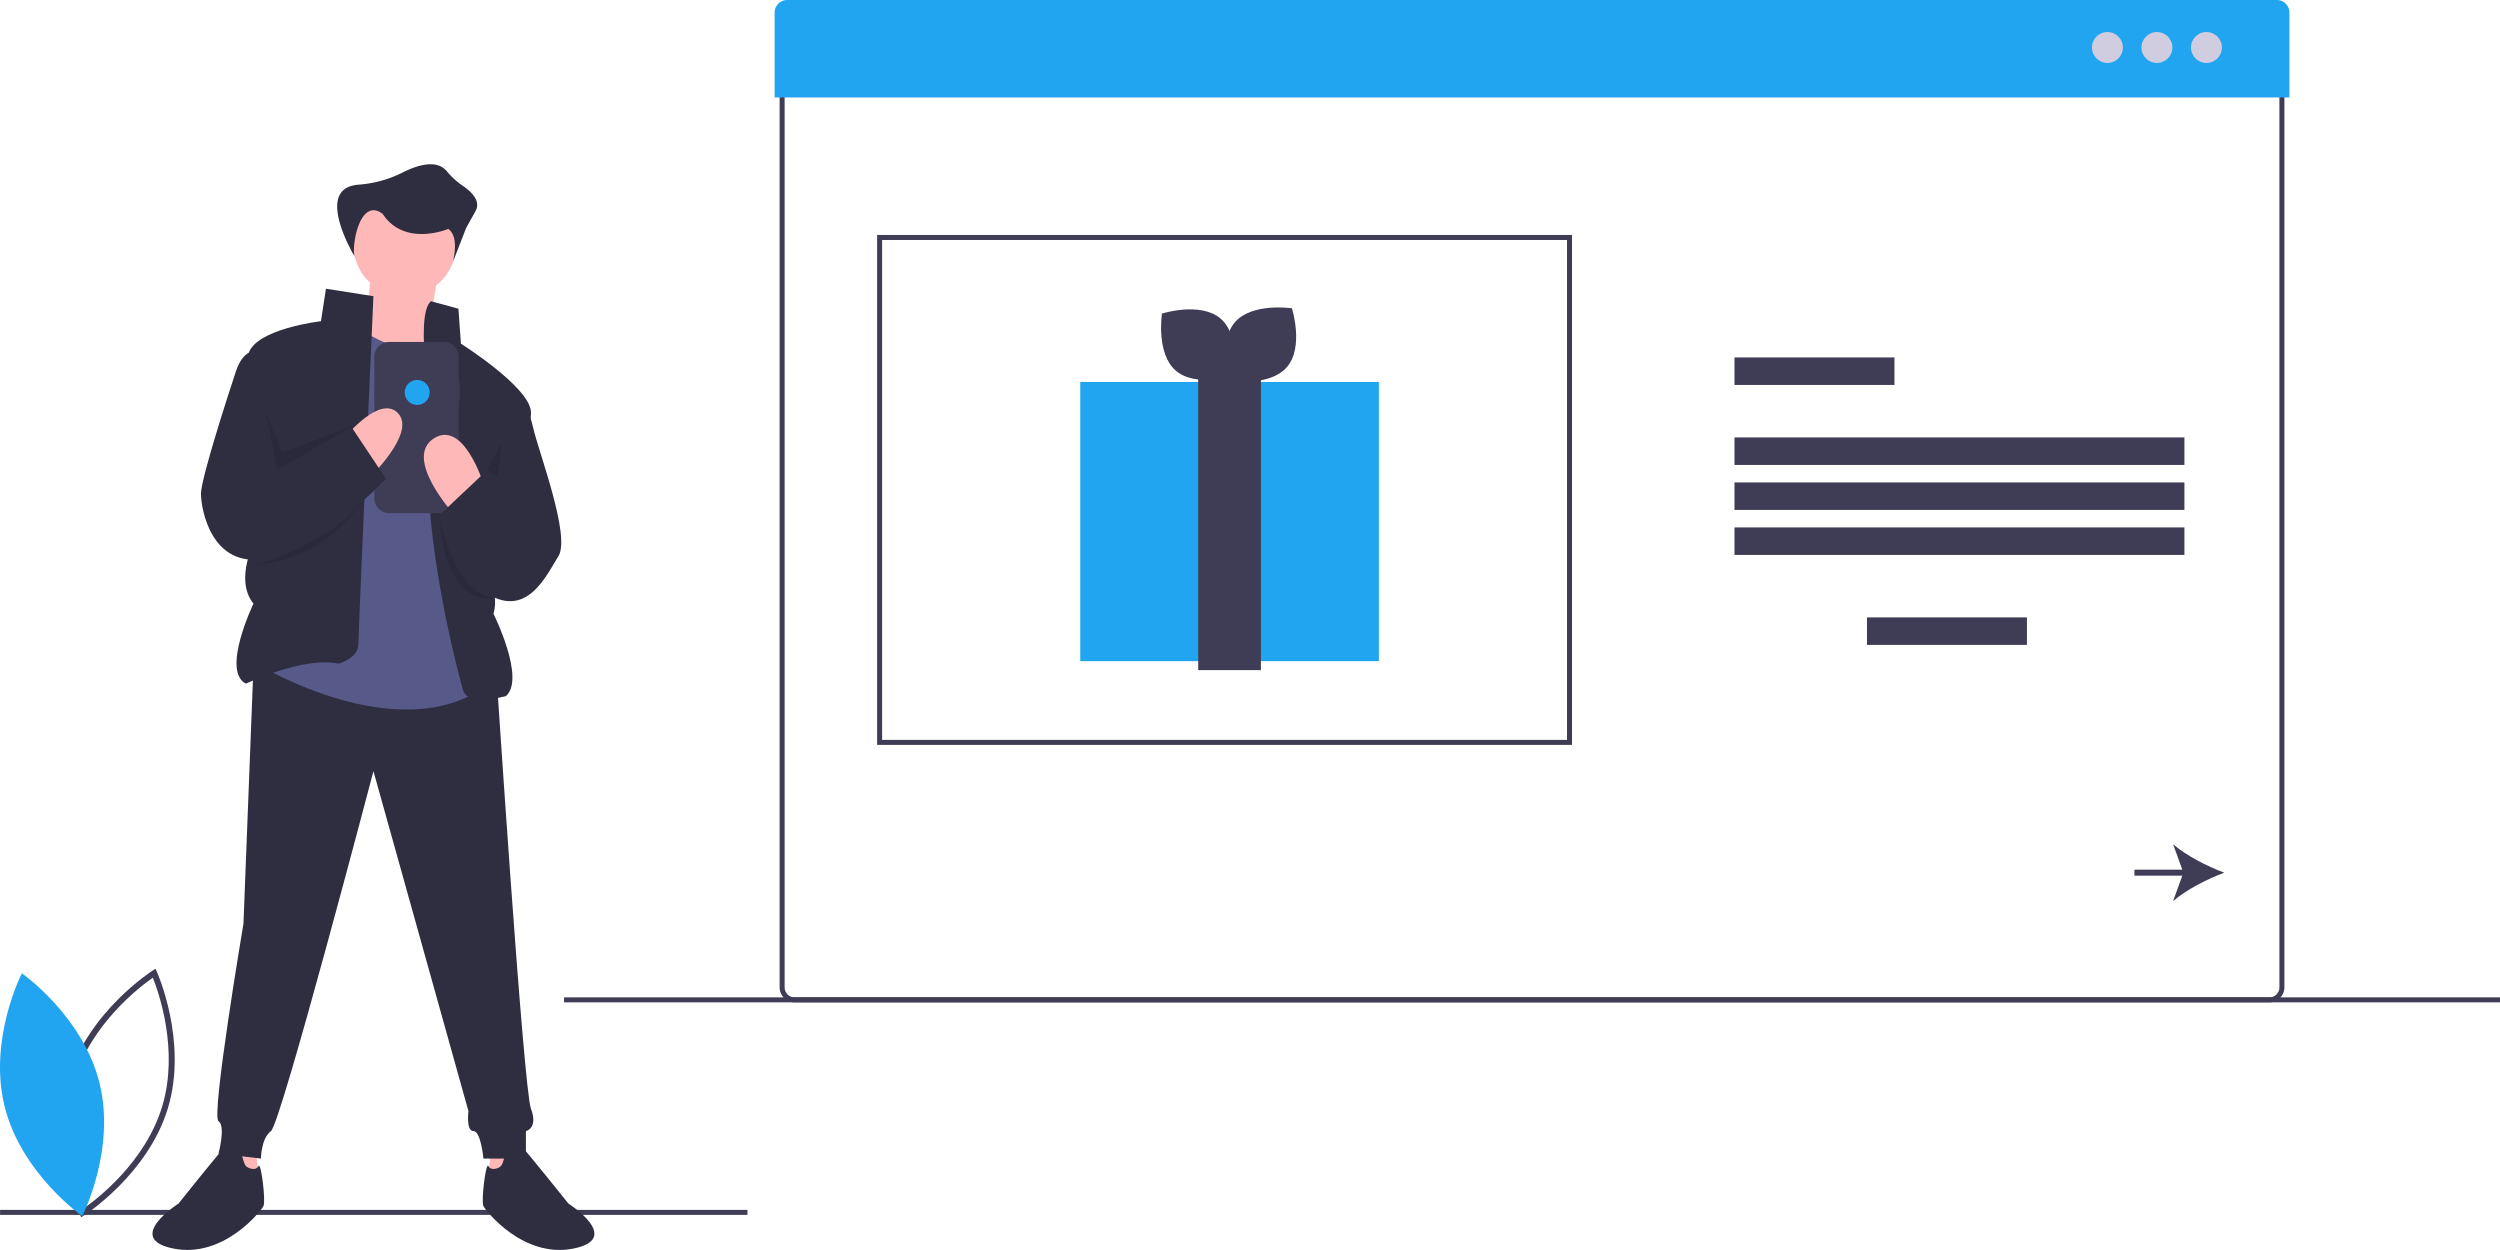 <svg id="aced5027-7764-4d9c-85f3-702f4c5cb940" data-name="Layer 1" xmlns="http://www.w3.org/2000/svg" width="1000.149" height="500.052" viewBox="0 0 1000.149 500.052"><title>send_gift</title><rect x="0.024" y="484.026" width="299" height="2" fill="#3f3d56"/><path d="M132.434,686.937l-.569-1.251c-.125-.275-12.398-27.794-4.433-54.398,7.965-26.606,33.34-42.853,33.595-43.014l1.163-.733.568,1.25c.125.275,12.397,27.793,4.433,54.398-7.965,26.606-33.34,42.853-33.595,43.014Zm-2.705-54.961c-6.734,22.494,1.497,45.707,3.77,51.401,5.027-3.512,24.667-18.402,31.395-40.875,6.726-22.47-1.499-45.701-3.77-51.401C156.093,594.615,136.455,609.505,129.729,631.976Z" transform="translate(-99.976 -199.974)" fill="#3f3d56"/><path d="M139.77,633.195c6.672,26.826-6.893,53.293-6.893,53.293s-24.383-17.028-31.055-43.854,6.893-53.293,6.893-53.293S133.097,606.369,139.77,633.195Z" transform="translate(-99.976 -199.974)" fill="#22a5f1"/><path d="M1007.875,600.974h-590a6.007,6.007,0,0,1-6-6v-363a6.007,6.007,0,0,1,6-6h590a6.007,6.007,0,0,1,6,6v363A6.007,6.007,0,0,1,1007.875,600.974Zm-590-373a4.005,4.005,0,0,0-4,4v363a4.004,4.004,0,0,0,4,4h590a4.004,4.004,0,0,0,4-4v-363a4.004,4.004,0,0,0-4-4Z" transform="translate(-99.976 -199.974)" fill="#3f3d56"/><path d="M1010.825,199.974h-595.9a5.025,5.025,0,0,0-5.05,5v34h606v-34A5.025,5.025,0,0,0,1010.825,199.974Z" transform="translate(-99.976 -199.974)" fill="#22a5f1"/><circle cx="843.089" cy="19" r="6.19" fill="#d0cde1"/><circle cx="862.899" cy="19" r="6.19" fill="#d0cde1"/><circle cx="882.709" cy="19" r="6.19" fill="#d0cde1"/><path d="M728.875,497.974h-278v-204h278Zm-276-2h274v-200h-274Z" transform="translate(-99.976 -199.974)" fill="#3f3d56"/><rect x="693.899" y="143" width="64" height="11" fill="#3f3d56"/><rect x="746.899" y="247" width="64" height="11" fill="#3f3d56"/><rect x="693.899" y="175" width="180" height="11" fill="#3f3d56"/><rect x="693.899" y="193" width="180" height="11" fill="#3f3d56"/><rect x="693.899" y="211" width="180" height="11" fill="#3f3d56"/><path d="M969.331,560.496c5.236-4.565,13.683-8.876,20.492-11.399-6.808-2.526-15.255-6.836-20.492-11.402l3.691,10.203H953.875v2.397h19.146Z" transform="translate(-99.976 -199.974)" fill="#3f3d56"/><rect x="225.649" y="399" width="774.5" height="2" fill="#3f3d56"/><rect x="432.17" y="152.812" width="119.457" height="111.692" fill="#22a5f1"/><rect x="479.356" y="149.825" width="25.086" height="118.263" fill="#3f3d56"/><path d="M588.279,327.429c8.01,6.875,5.557,22.872,5.557,22.872s-15.44,4.852-23.451-2.023-5.557-22.873-5.557-22.873S580.269,320.554,588.279,327.429Z" transform="translate(-99.976 -199.974)" fill="#3f3d56"/><path d="M614.871,346.768c-6.85,8.032-22.855,5.629-22.855,5.629s-4.9-15.425,1.95-23.457,22.855-5.629,22.855-5.629S621.72,338.736,614.871,346.768Z" transform="translate(-99.976 -199.974)" fill="#3f3d56"/><polygon points="102.399 460.5 103.399 469.5 94.399 468.5 94.399 457.5 102.399 460.5" fill="#ffb8b8"/><polygon points="196.399 460.5 195.399 469.5 204.399 468.5 204.399 457.5 196.399 460.5" fill="#ffb8b8"/><path d="M201.375,466.474l-4,103s-13,77-10,79,0,13,0,13l17,2s0-8,4-11,41-144,41-144l38,136s-1,8,2,8,4,11,4,11h17v-11s5-1,2-9-14-177-14-177Z" transform="translate(-99.976 -199.974)" fill="#2f2e41"/><path d="M196.375,660.474s-5-3-7-1-18,22-18,22-22,14-2,18,35-15,36-17-1-18-2-16-4,1-5,0S196.375,660.474,196.375,660.474Z" transform="translate(-99.976 -199.974)" fill="#2f2e41"/><path d="M302.375,660.474s5-3,7-1,18,22,18,22,22,14,2,18-35-15-36-17,1-18,2-16,4,1,5,0S302.375,660.474,302.375,660.474Z" transform="translate(-99.976 -199.974)" fill="#2f2e41"/><circle cx="161.899" cy="98" r="20.5" fill="#ffb8b8"/><polygon points="148.399 109.5 145.399 140.5 169.399 145.5 175.399 108.5 148.399 109.5" fill="#ffb8b8"/><path d="M273.375,333.474s-6,13-28-1l-41,134s55,33,90,8l-12-135Z" transform="translate(-99.976 -199.974)" fill="#575a89"/><path d="M249.375,318.474l-19-3-2,13s-26,3-29,13l3,74s-9,16-1,26c0,0-13,27-3,32,0,0,23-11,37-8,0,0,8-2,8-8S249.375,318.474,249.375,318.474Z" transform="translate(-99.976 -199.974)" fill="#2f2e41"/><path d="M272.375,320.474l11,3,1,14s27,17,28,27-20,58-20,58,8,14,5,23c0,0,13,26,5,33,0,0-15,4-17-2s-20-75-12-108C273.375,368.474,265.375,326.474,272.375,320.474Z" transform="translate(-99.976 -199.974)" fill="#2f2e41"/><path d="M283.875,353.041h-.376V342.73a5.968,5.968,0,0,0-5.968-5.968H255.685a5.968,5.968,0,0,0-5.968,5.968v56.568a5.968,5.968,0,0,0,5.968,5.968H277.531a5.968,5.968,0,0,0,5.968-5.968V360.381h.376Z" transform="translate(-99.976 -199.974)" fill="#3f3d56"/><path d="M293.375,393.474s-8-26-20-18,8,30,8,30Z" transform="translate(-99.976 -199.974)" fill="#ffb8b8"/><path d="M238.375,374.474s14-17,21-9-12,26-12,26Z" transform="translate(-99.976 -199.974)" fill="#ffb8b8"/><path d="M202.375,340.474s-5-1-8,8-14,43-14,49,4,30,26,26,48-32,48-32l-14-21-30,18Z" transform="translate(-99.976 -199.974)" fill="#2f2e41"/><polygon points="106.72 166.425 110.899 188 141.899 170 112.899 181 106.505 165.138 106.72 166.425" opacity="0.1"/><polygon points="194.899 188 198.899 191 200.899 177 194.899 188" opacity="0.1"/><path d="M201.875,425.974s29.373-7.991,43.186-25.495C245.061,400.479,230.875,423.974,201.875,425.974Z" transform="translate(-99.976 -199.974)" opacity="0.1"/><path d="M275.875,407.974s6.185,30.27,22.093,31.135C297.968,439.109,278.875,444.974,275.875,407.974Z" transform="translate(-99.976 -199.974)" opacity="0.1"/><path d="M308.375,360.474s3,2,5,11,15,43,10,51-13,26-30,14l-17-31,17-16,7,5Z" transform="translate(-99.976 -199.974)" fill="#2f2e41"/><path d="M242.195,303.173s-17.193-27.864,1.12-29.314a46.688,46.688,0,0,0,17.562-4.785c6.07-3.089,13.711-5.437,17.777-.682a30.215,30.215,0,0,0,6.146,5.694c3.572,2.369,7.705,6.209,5.416,10.328l-3.752,6.753-5.252,13.506c1.223-5.826,1.254-10.717-1.876-13.131,0,0-17.462,7.431-26.262-6.003C243.224,278.149,240.09,301.414,242.195,303.173Z" transform="translate(-99.976 -199.974)" fill="#2f2e41"/><circle cx="166.899" cy="157" r="5" fill="#22a5f1"/></svg>